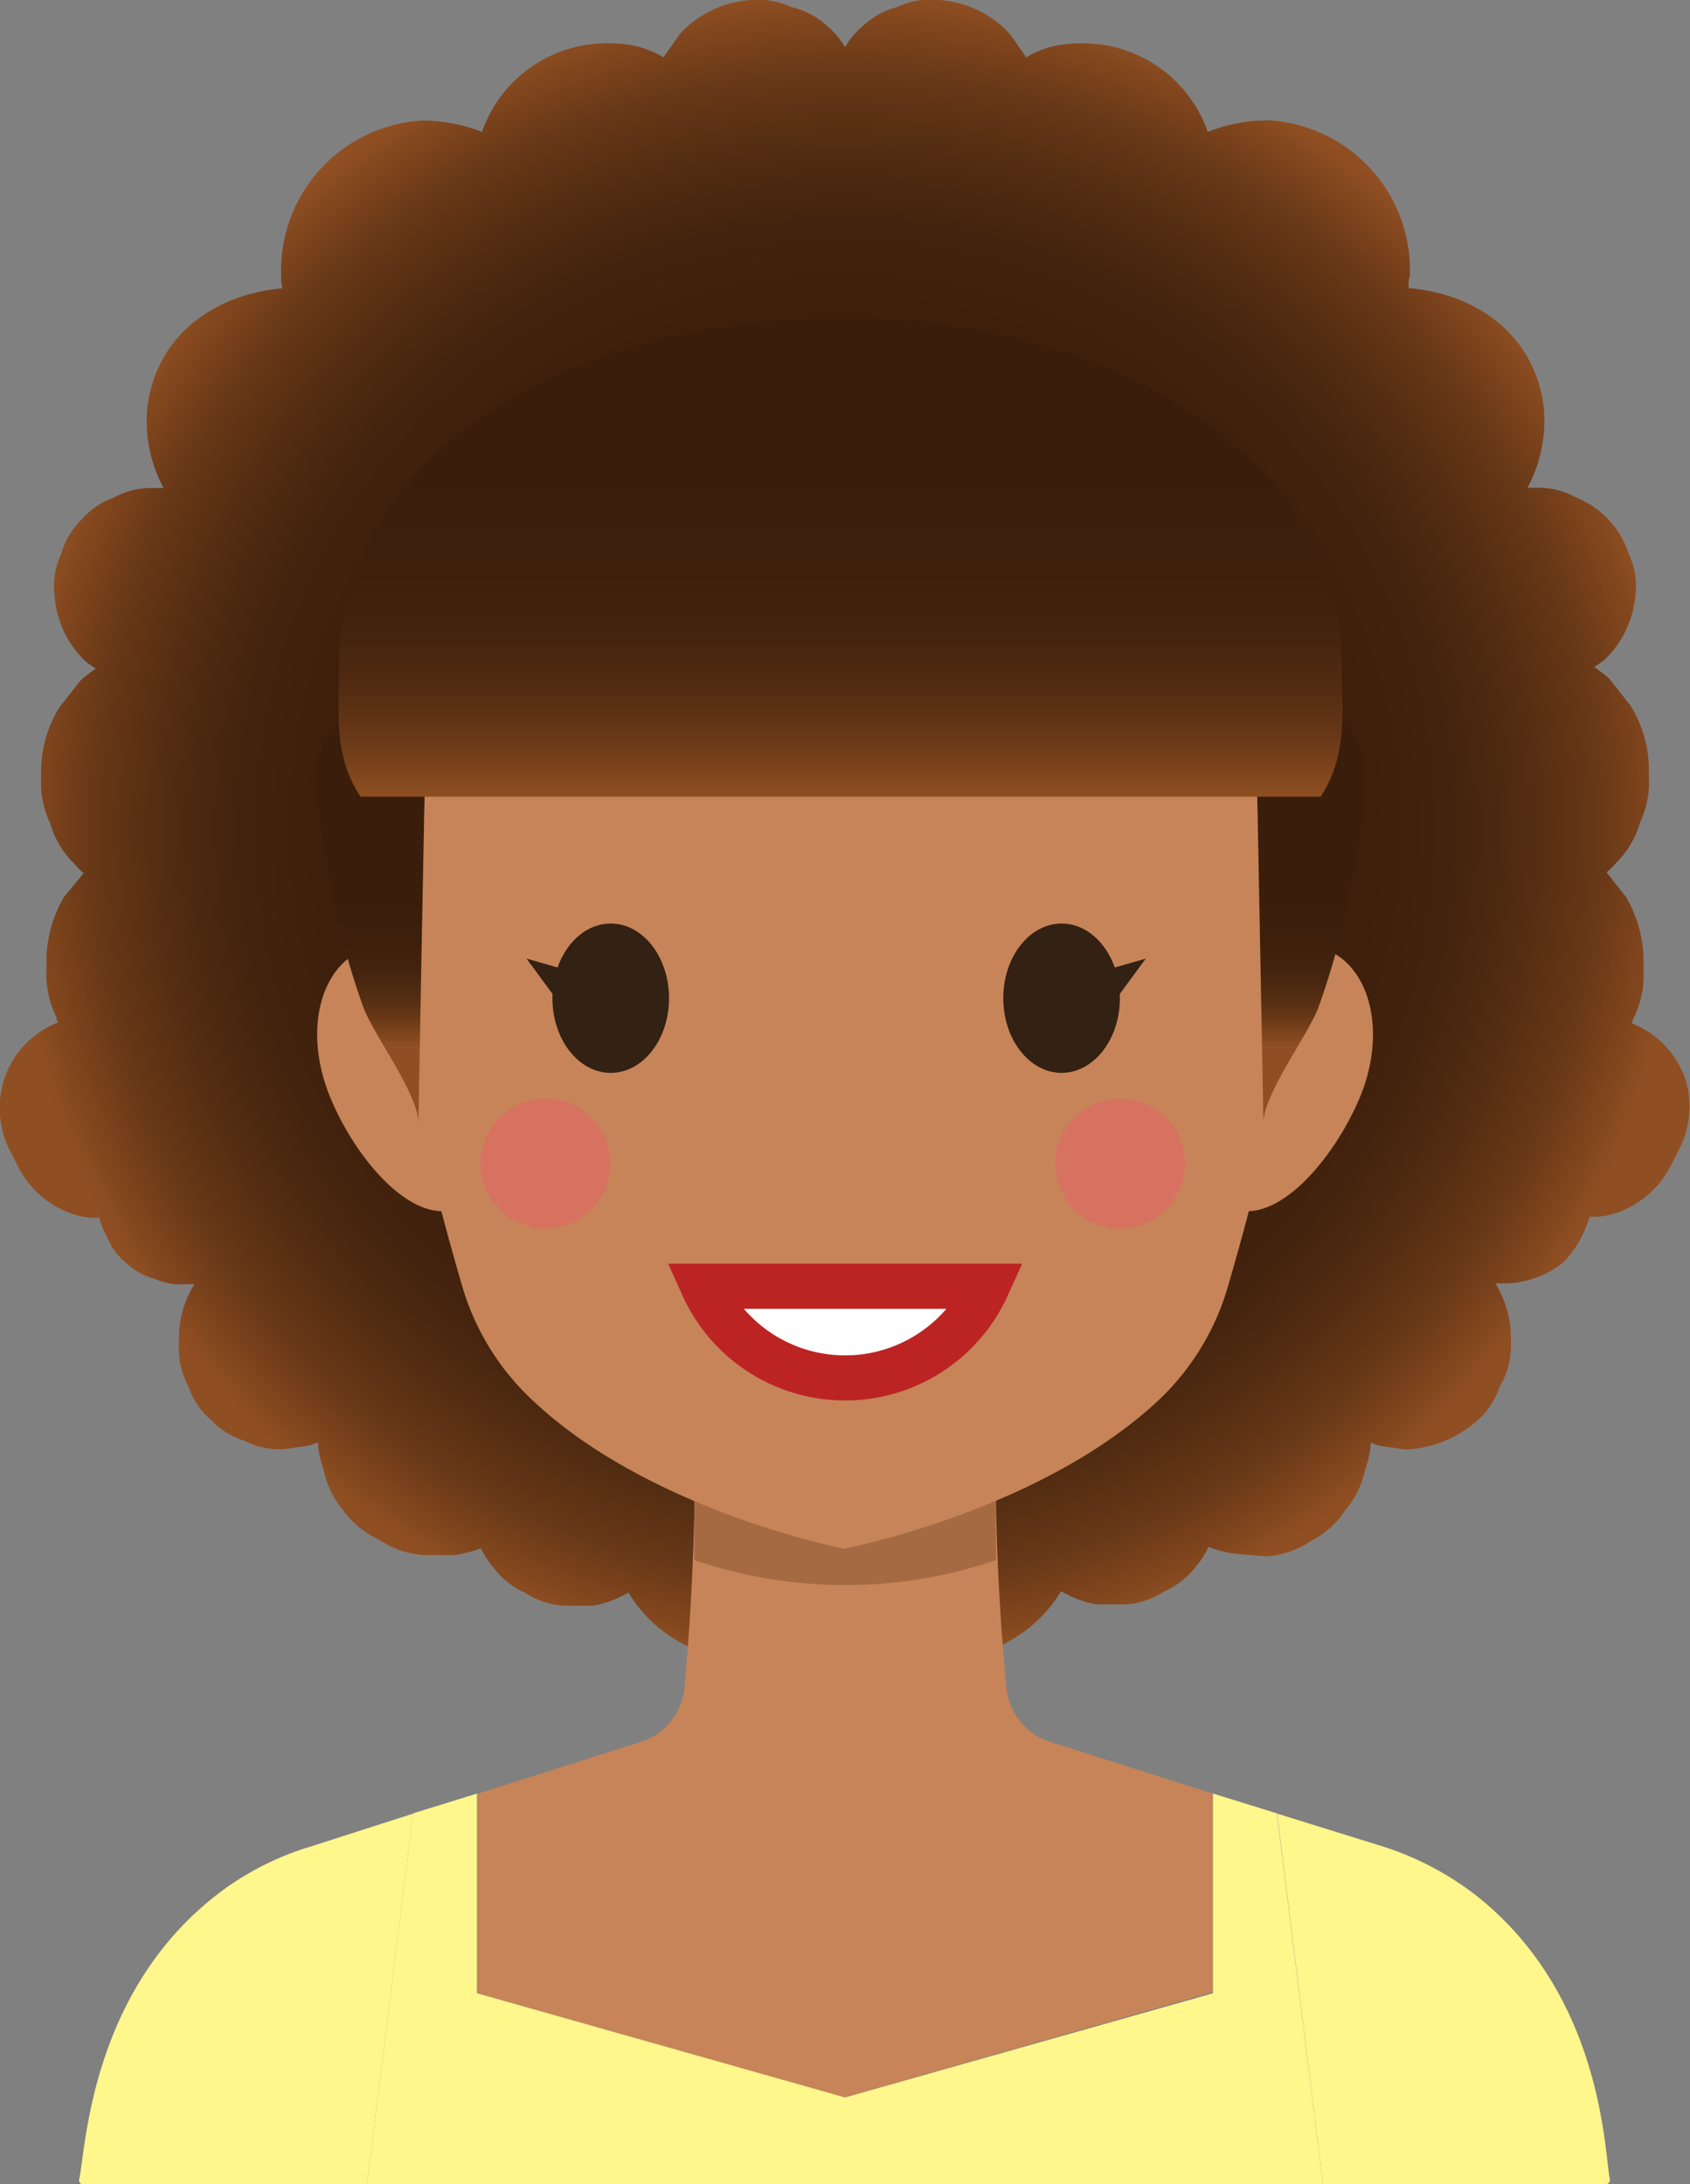 <svg xmlns="http://www.w3.org/2000/svg" xmlns:xlink="http://www.w3.org/1999/xlink" viewBox="0 0 64.06 82.8"><rect x="0" y="0" width="64.06" height="82.8" fill="#808080" stroke="none"/><defs><style>.a{fill:url(#a);}.b{fill:#fff68c;}.c{fill:#c68458;}.d{fill:#a56a42;}.e{fill:#332113;}.f{fill:#fff;stroke:#bc2424;stroke-miterlimit:10;stroke-width:1.71px;}.g{fill:#d6725f;}.h{fill:url(#b);}.i{fill:url(#c);}.j{fill:url(#d);}</style><radialGradient id="a" cx="32.03" cy="31.43" r="31.73" gradientUnits="userSpaceOnUse"><stop offset="0.46" stop-color="#3a1e0b"/><stop offset="0.63" stop-color="#3d1f0c"/><stop offset="0.74" stop-color="#45240e"/><stop offset="0.82" stop-color="#542d12"/><stop offset="0.9" stop-color="#683817"/><stop offset="0.97" stop-color="#83471e"/><stop offset="1" stop-color="#904f22"/></radialGradient><linearGradient id="b" x1="14.07" y1="31.37" x2="14.07" y2="39.65" gradientUnits="userSpaceOnUse"><stop offset="0.33" stop-color="#3a1e0b"/><stop offset="0.54" stop-color="#3d1f0c"/><stop offset="0.67" stop-color="#45240e"/><stop offset="0.78" stop-color="#542d12"/><stop offset="0.87" stop-color="#683817"/><stop offset="0.96" stop-color="#83471e"/><stop offset="1" stop-color="#904f22"/></linearGradient><linearGradient id="c" x1="282.13" y1="31.37" x2="282.13" y2="39.65" gradientTransform="matrix(-1, 0, 0, 1, 331.81, 0)" xlink:href="#b"/><linearGradient id="d" x1="31.87" y1="11.93" x2="31.87" y2="30.27" xlink:href="#b"/></defs><title>people11</title><path class="a" d="M63.88,40.89a3.51,3.51,0,0,0-1.8-2l-.23-.1c0-.06.05-.12.07-.19a3.64,3.64,0,0,0,.38-1.79v-.35A4.79,4.79,0,0,0,61.63,34l-.73-.93a3.76,3.76,0,0,0,.36-.36,3.51,3.51,0,0,0,.91-1.54,3.52,3.52,0,0,0,.33-1.74v-.35a4.64,4.64,0,0,0-.7-2.34l-.79-1a4.8,4.8,0,0,0-.58-.45l.37-.26A3.86,3.86,0,0,0,62,22.47,2.84,2.84,0,0,0,61.74,21a3.43,3.43,0,0,0-2-2.14,2.89,2.89,0,0,0-1.41-.37H57.9a5.37,5.37,0,0,0,.62-3c-.31-2.79-2.57-4.36-5.13-4.57,0-.15,0-.29.05-.45a5.69,5.69,0,0,0-5.34-5.91A6.31,6.31,0,0,0,45.78,5a5,5,0,0,0-5-3.35,3.72,3.72,0,0,0-1.91.54l0-.06-.59-.84A4,4,0,0,0,35.6,0,3,3,0,0,0,34,.27,3,3,0,0,0,32.69,1a3,3,0,0,0-.66.79A3,3,0,0,0,31.37,1,3,3,0,0,0,30,.27,3,3,0,0,0,28.47,0a4,4,0,0,0-2.7,1.29l-.59.84,0,.06a3.72,3.72,0,0,0-1.91-.54,5,5,0,0,0-5,3.35A6.31,6.31,0,0,0,16,4.57a5.69,5.69,0,0,0-5.34,5.91c0,.15,0,.3.05.45-2.56.22-4.82,1.78-5.13,4.57a5.37,5.37,0,0,0,.62,3H5.71a2.89,2.89,0,0,0-1.41.37,2.88,2.88,0,0,0-1.21.83A2.89,2.89,0,0,0,2.32,21a2.84,2.84,0,0,0-.26,1.47,3.86,3.86,0,0,0,1.2,2.62l.37.26a4.8,4.8,0,0,0-.58.45l-.79,1a4.64,4.64,0,0,0-.7,2.34v.35A3.52,3.52,0,0,0,1.9,31.2a3.51,3.51,0,0,0,.91,1.54,3.76,3.76,0,0,0,.36.36L2.43,34a4.79,4.79,0,0,0-.67,2.42v.35a3.64,3.64,0,0,0,.38,1.79c0,.06,0,.12.07.19l-.23.1a3.51,3.51,0,0,0-1.8,2A3.56,3.56,0,0,0,.32,43.5l.35.69a3.62,3.62,0,0,0,2,1.8,2.62,2.62,0,0,0,1.1.17,2.41,2.41,0,0,0,.29.73,2.39,2.39,0,0,0,.74,1,2.43,2.43,0,0,0,1.07.59,2.42,2.42,0,0,0,1.22.2l.28,0a3.9,3.9,0,0,0-.59,2V51a3,3,0,0,0,.35,1.53A2.92,2.92,0,0,0,8,53.83a3,3,0,0,0,1.27.79,3,3,0,0,0,1.48.32l1-.15.3-.11a3.38,3.38,0,0,0,.21,1A3.42,3.42,0,0,0,13,57.24a3.37,3.37,0,0,0,1.36,1.12,3.43,3.43,0,0,0,1.7.59l1.17,0a4.62,4.62,0,0,0,1-.26,3,3,0,0,0,.48.74,3,3,0,0,0,1.2.95,3,3,0,0,0,1.49.49l1.07,0a4,4,0,0,0,1.35-.5,5.26,5.26,0,0,0,4.69,2.54A5.15,5.15,0,0,0,32,61.61a5.15,5.15,0,0,0,3.53,1.25,5.26,5.26,0,0,0,4.69-2.54,4,4,0,0,0,1.35.5l1.07,0a3,3,0,0,0,1.49-.49,3,3,0,0,0,1.2-.95,3,3,0,0,0,.48-.74,4.62,4.62,0,0,0,1,.26L48,59a3.43,3.43,0,0,0,1.7-.59A3.37,3.37,0,0,0,51,57.24a3.42,3.42,0,0,0,.75-1.55,3.38,3.38,0,0,0,.21-1l.3.11,1,.15a4.39,4.39,0,0,0,2.75-1.11,2.92,2.92,0,0,0,.84-1.28A3,3,0,0,0,57.27,51v-.35a3.9,3.9,0,0,0-.59-2l.28,0a3.59,3.59,0,0,0,2.29-.79,4,4,0,0,0,1-1.74,2.62,2.62,0,0,0,1.1-.17,3.62,3.62,0,0,0,2-1.8l.35-.69A3.56,3.56,0,0,0,63.88,40.89Z"/><path class="b" d="M11.77,70a11,11,0,0,0-3.25,1.6C3.41,75.32,3.26,81.47,3,82.62a.16.16,0,0,0,.16.19H13.91l1.75-14.06Z"/><path class="c" d="M32,79.51l14-4V68l-6.29-2h0a2.4,2.4,0,0,1-1.56-2,91.23,91.23,0,0,1-.39-10.66.16.16,0,0,0-.16-.16H26.48a.16.16,0,0,0-.16.16A94.89,94.89,0,0,1,25.94,64a2.38,2.38,0,0,1-1.56,2l-6.29,2v7.57Z"/><path class="b" d="M56,71.89a11.44,11.44,0,0,0-3.73-1.94l-3.86-1.2L50.15,82.8H60.86a.16.16,0,0,0,.16-.19C60.81,81.51,60.73,75.67,56,71.89Z"/><polygon class="b" points="45.98 67.99 45.98 75.56 32.03 79.51 18.08 75.56 18.08 67.99 15.66 68.74 13.91 82.81 31.89 82.81 32.03 82.81 32.17 82.81 50.15 82.81 48.4 68.74 45.98 67.99"/><path class="d" d="M37.76,59.14c-.05-2.36,0-4.6,0-5.2a.16.16,0,0,0-.16-.16H26.48a.16.16,0,0,0-.16.16c0,.6,0,2.83,0,5.2A17.75,17.75,0,0,0,37.76,59.14Z"/><path class="c" d="M18.66,39c1,2.37.43,6.07-1.27,6.79S13.5,44,12.51,41.58s-.43-4.87,1.27-5.59S17.66,36.62,18.66,39Z"/><path class="c" d="M45.4,39c-1,2.37-.43,6.07,1.27,6.79s3.89-1.83,4.88-4.2S52,36.71,50.29,36,46.4,36.62,45.4,39Z"/><path class="c" d="M32,15.59c-17-.67-17.26,15.56-17,20.9.18,3.87,1.71,9.5,2.53,12.3A9.58,9.58,0,0,0,20.1,53C24.54,57.27,32,58.71,32,58.71S39.52,57.27,44,53a9.58,9.58,0,0,0,2.55-4.25c.82-2.8,2.34-8.43,2.53-12.3C49.29,31.15,49,14.92,32,15.59Z"/><ellipse class="e" cx="23.15" cy="37.84" rx="2.21" ry="2.83"/><ellipse class="e" cx="40.24" cy="37.84" rx="2.21" ry="2.83"/><polygon class="e" points="40.77 37.1 43.43 36.34 42.4 37.74 40.77 37.1"/><polygon class="e" points="22.62 37.1 19.96 36.34 20.99 37.74 22.62 37.1"/><path class="f" d="M26.65,48.76a5.91,5.91,0,0,0,10.77,0Z"/><circle class="g" cx="20.68" cy="44.11" r="2.46"/><circle class="g" cx="42.46" cy="44.11" r="2.46"/><path class="h" d="M15.86,42.59q.1-5.61.21-11.22c0-1.77.47-5.3-2.52-4.4-2.45.74-1.28,4.77-1,6.62a27.84,27.84,0,0,0,1.24,4.64C14.23,39.33,15.88,41.52,15.86,42.59Z"/><path class="i" d="M47.89,42.59q-.1-5.61-.21-11.22c0-1.77-.47-5.3,2.52-4.4,2.45.74,1.28,4.77,1,6.62a27.84,27.84,0,0,1-1.24,4.64C49.52,39.33,47.87,41.52,47.89,42.59Z"/><path class="j" d="M50.86,25c0-7.15-8-12.94-19-12.94s-19,5.79-19,12.94c0,1.85-.27,3.61.81,5.2H50.06C51.13,28.58,50.86,26.82,50.86,25Z"/></svg>